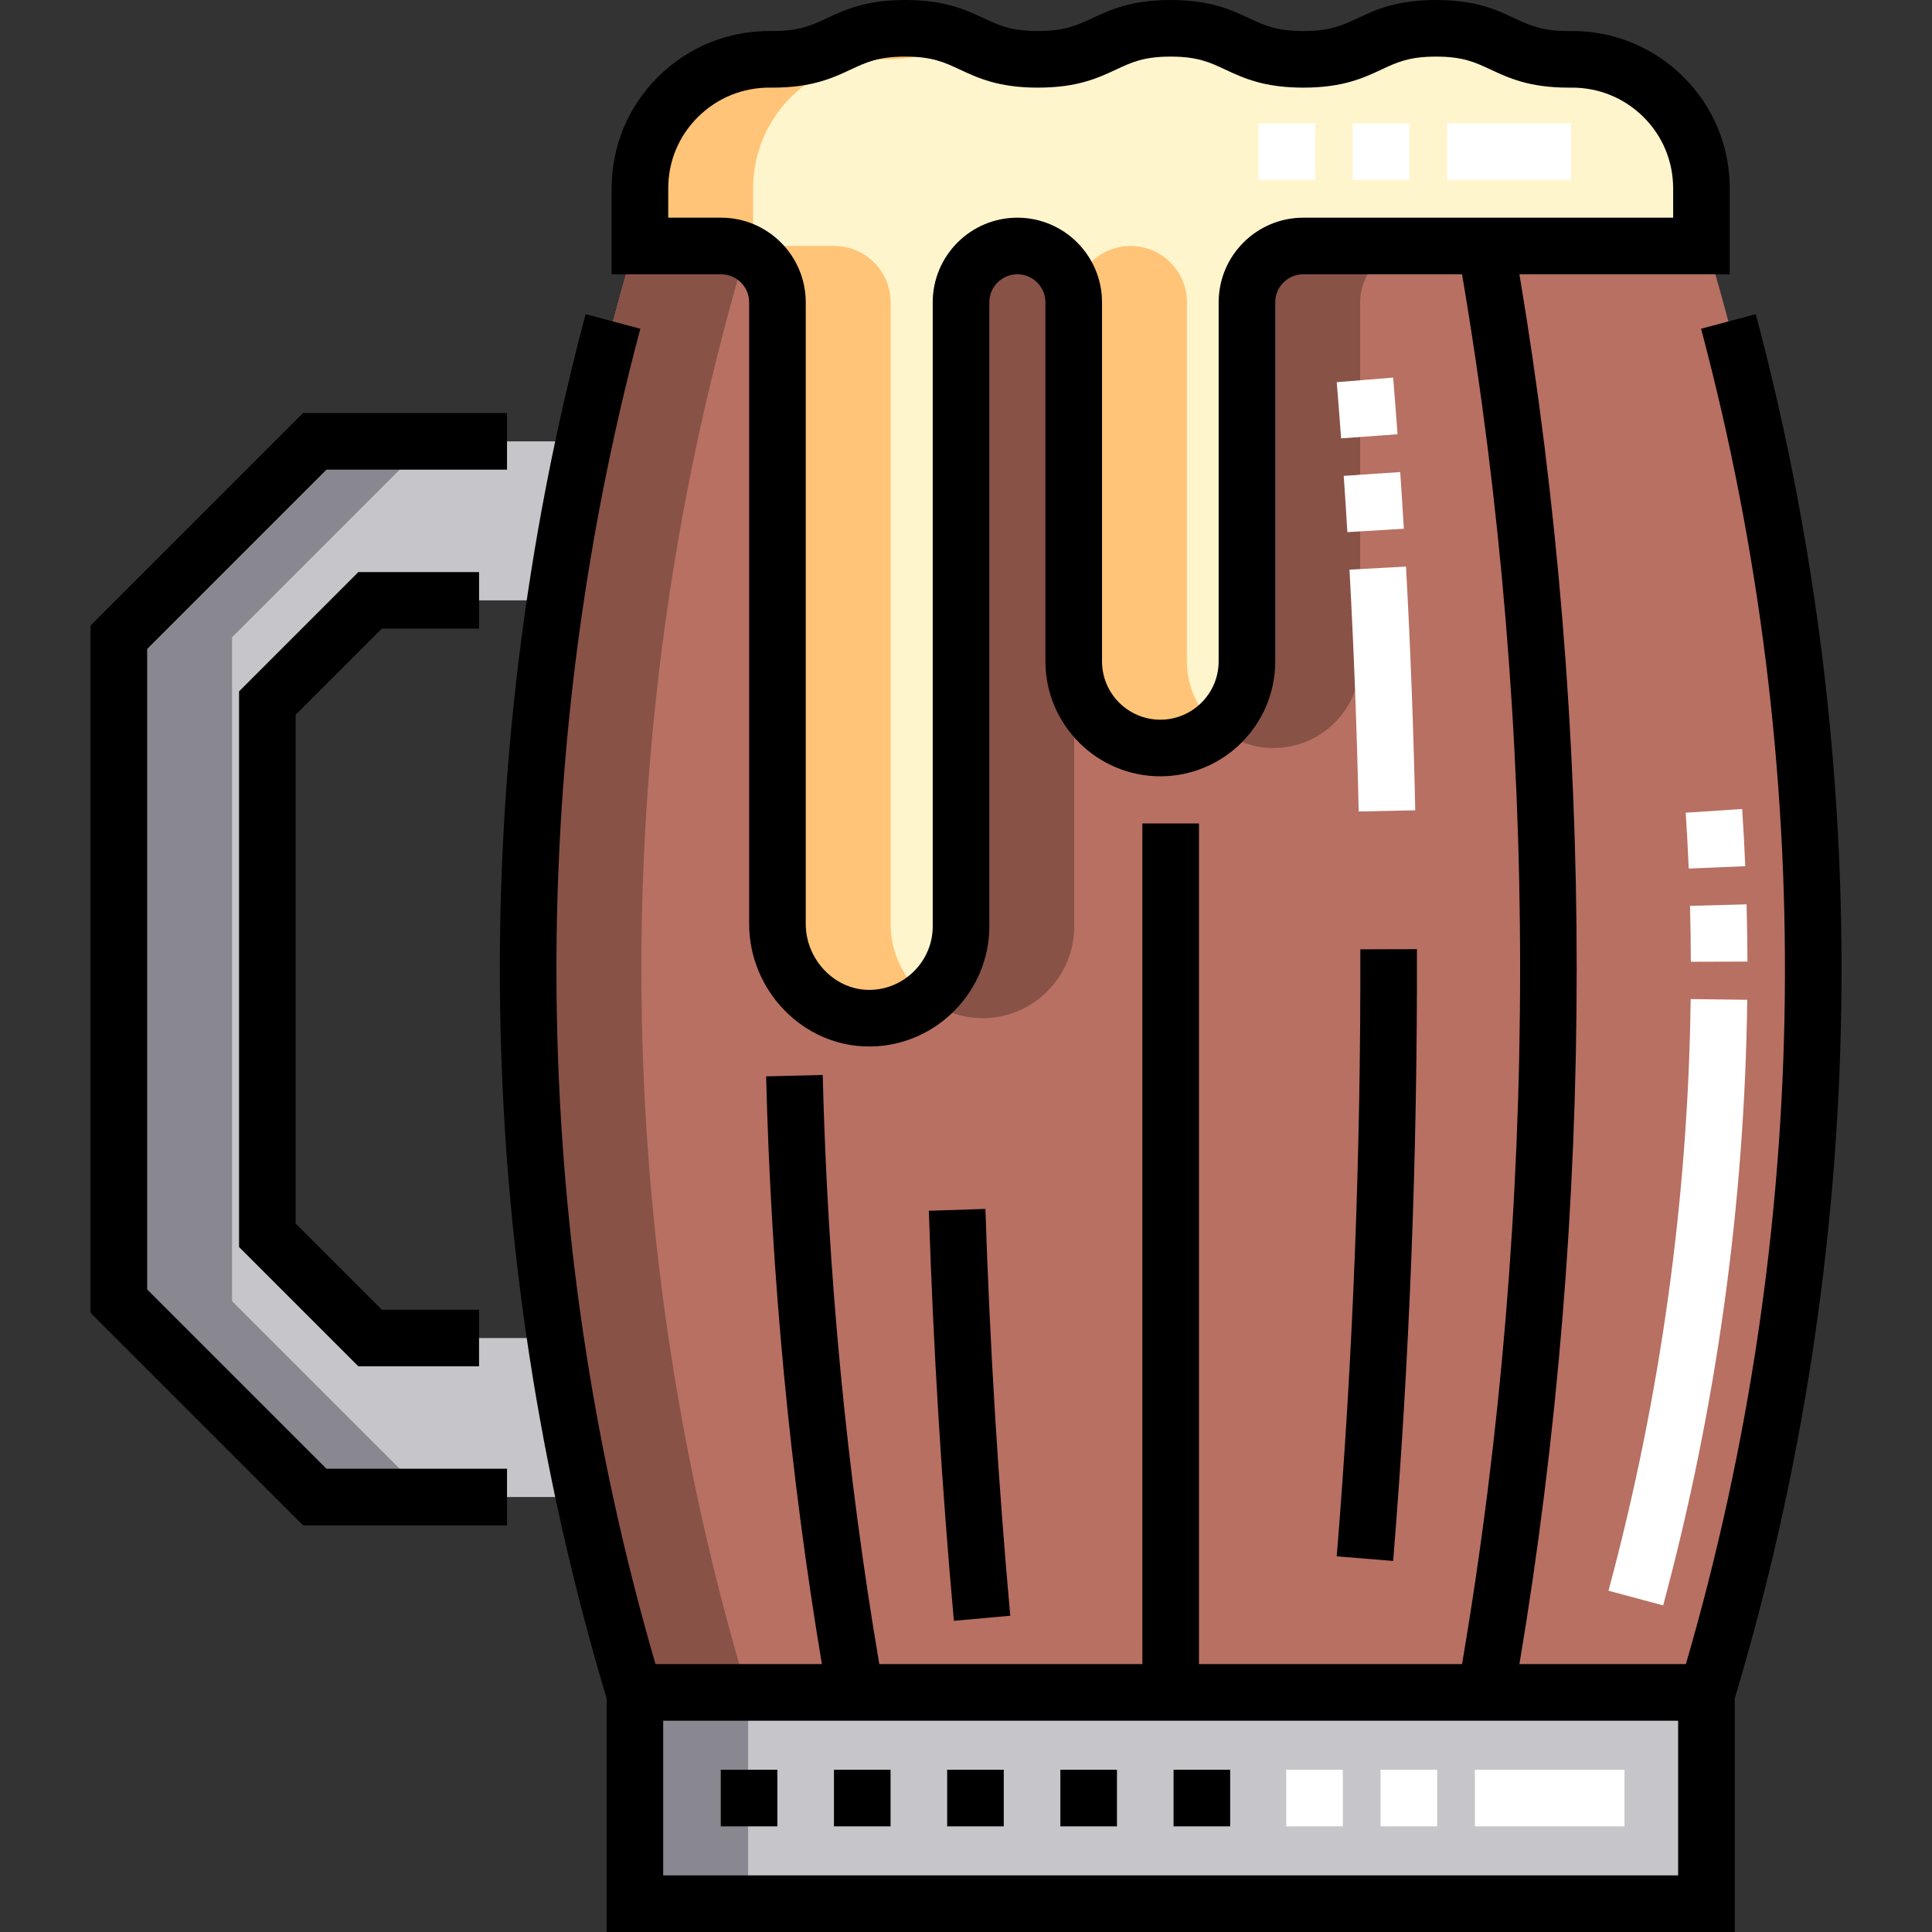 <svg height="512pt" viewBox="-24 0 512 512" width="512pt" xmlns="http://www.w3.org/2000/svg"><rect x="-24" y="0" width="512" height="512" fill="#333333" stroke="none"/><path d="m428.219 448.508v55.992h-283.965v-55.992zm0 0" fill="#c6c5ca"/><path d="m167.098 65.188c8.246 0 14.934 6.684 14.934 14.934v164.75c0 13.633 11.156 25.211 24.789 24.957 13.219-.25 23.859-11.043 23.859-24.32v-165.387c0-8.25 6.684-14.934 14.934-14.934 8.246 0 14.934 6.684 14.934 14.934v95.152c0 12.676 10.277 22.953 22.953 22.953 12.68 0 22.953-10.277 22.953-22.953v-95.152c0-8.25 6.688-14.934 14.938-14.934h105.512v-15.277c0-19.062-15.574-34.375-34.637-34.191-.176.004-.355.004-.535.004-17.582 0-17.582-8.223-35.168-8.223-17.582 0-17.582 8.223-35.164 8.223-17.582 0-17.582-8.223-35.164-8.223s-17.582 8.223-35.164 8.223c-17.582 0-17.582-8.223-35.164-8.223-17.578 0-17.578 8.223-35.16 8.223-.176 0-.348 0-.52 0-19.062-.184-34.637 15.125-34.637 34.188v15.277zm0 0" fill="#fff5cc"/><path d="m428.387 65.188h-107c-8.246 0-14.934 6.684-14.934 14.934v95.152c0 12.68-10.277 22.957-22.953 22.957-12.68 0-22.953-10.277-22.953-22.957v-95.152c0-8.25-6.688-14.934-14.938-14.934-8.246 0-14.934 6.684-14.934 14.934v165.387c0 13.277-10.641 24.07-23.859 24.316-13.633.258-24.789-11.32-24.789-24.957v-164.746c0-8.25-6.684-14.934-14.934-14.934h-22.988c-37.508 125.016-37.508 258.293-.004 383.309l.004.012h284.281v-.012c37.504-125.016 37.504-258.293 0-383.309zm0 0" fill="#b77062"/><path d="m123.176 354.594h-49.098l-27.227-27.23v-141.035l27.227-27.227h49.098c2.09-14.105 4.633-28.156 7.633-42.137h-71.398l-51.91 51.91v175.941l51.91 51.91h71.398c-3-13.977-5.543-28.031-7.633-42.133zm0 0" fill="#c6c5ca"/><path d="m144.254 448.508h30v55.992h-30zm0 0" fill="#898890"/><path d="m212.031 244.867v-164.746c0-8.25-6.688-14.934-14.934-14.934h-21.508v-15.277c0-19.062 15.574-34.371 34.637-34.191.172.004.344.004.52.004 10.488 0 14.719-2.926 20.16-5.289-3.676-1.594-7.91-2.934-15-2.934-17.578 0-17.578 8.223-35.16 8.223-.176 0-.348 0-.52-.004-19.062-.18-34.637 15.129-34.637 34.191v15.277h21.508c8.246 0 14.934 6.684 14.934 14.934v164.746c0 13.637 11.156 25.215 24.789 24.961 5.547-.105 10.641-2.066 14.684-5.289-5.762-4.621-9.473-11.805-9.473-19.672zm0 0" fill="#ffc477"/><path d="m290.547 175.273v-95.152c0-8.25-6.688-14.934-14.934-14.934-8.25 0-14.934 6.684-14.934 14.934v97.633c1.234 11.512 10.98 20.473 22.82 20.473 5.734 0 10.977-2.102 15-5.578-4.871-4.207-7.953-10.43-7.953-17.375zm0 0" fill="#ffc477"/><path d="m236.82 269.828c13.219-.25 23.859-11.043 23.859-24.32v-67.754c-.086-.816-.133-1.645-.133-2.48v-95.152c0-8.25-6.688-14.934-14.934-14.934-8.25 0-14.934 6.684-14.934 14.934v165.387c0 7.703-3.586 14.57-9.176 19.027 4.223 3.391 9.547 5.398 15.316 5.293zm0 0" fill="#895247"/><path d="m313.5 198.227c12.676 0 22.953-10.277 22.953-22.953v-95.152c0-8.25 6.688-14.934 14.934-14.934h-30c-8.246 0-14.934 6.684-14.934 14.934v95.152c0 6.945-3.082 13.168-7.953 17.375 4.023 3.477 9.266 5.578 15 5.578zm0 0" fill="#895247"/><path d="m173.652 66.699c-1.977-.969-4.203-1.512-6.555-1.512h-22.992c-37.508 125.016-37.508 258.293-.004 383.312l.004.008h30l-.004-.008c-37.355-124.516-37.504-257.219-.449-381.801zm0 0" fill="#895247"/><path d="m37.5 168.875 51.91-51.91h-30l-51.91 51.91v175.945l51.91 51.91h30l-51.91-51.91zm0 0" fill="#898890"/><path d="m345.199 413.668c4.328-53.035 6.449-107.582 6.301-162.133l-15 .043c.148 54.129-1.957 108.254-6.254 160.867zm0 0"/><path d="m237.145 320.375-14.992.488c1.191 36.582 3.422 73.145 6.637 108.672l14.938-1.352c-3.188-35.242-5.402-71.512-6.582-107.809zm0 0"/><path d="m167.008 469.004h15v15h-15zm0 0"/><path d="m197.008 469.004h15v15h-15zm0 0"/><path d="m227.008 469.004h15v15h-15zm0 0"/><path d="m257.008 469.004h15v15h-15zm0 0"/><path d="m287.008 469.004h15v15h-15zm0 0"/><path d="m441.293 83.258-14.492 3.859c30.957 116.227 29.551 238.457-4.02 353.891h-44.117c20.234-120.691 20.234-247.633 0-368.32h55.734v-22.777c0-11.199-4.379-21.707-12.336-29.586-7.988-7.914-18.629-12.227-29.883-12.105l-.449.004c-7.125 0-10.34-1.504-14.41-3.406-4.828-2.258-10.301-4.816-20.758-4.816-10.461 0-15.934 2.559-20.762 4.816-4.066 1.902-7.281 3.406-14.406 3.406-7.121 0-10.336-1.504-14.402-3.406-4.828-2.258-10.301-4.816-20.758-4.816-10.461 0-15.934 2.559-20.762 4.816-4.066 1.902-7.281 3.406-14.402 3.406-7.125 0-10.336-1.504-14.406-3.406-4.828-2.258-10.301-4.816-20.758-4.816s-15.93 2.559-20.758 4.816c-4.066 1.902-7.277 3.406-14.402 3.406l-.449-.004c-11.266-.109-21.883 4.195-29.875 12.109-7.953 7.879-12.332 18.383-12.332 29.582v22.777h29.008c4.098 0 7.434 3.332 7.434 7.434v164.746c0 17.395 14.051 32.465 31.84 32.465.195 0 .391-.004.59-.008 17.215-.32 31.219-14.594 31.219-31.816v-165.387c0-4.102 3.336-7.434 7.434-7.434 4.098 0 7.434 3.332 7.434 7.434v95.152c0 16.793 13.664 30.453 30.453 30.453 16.793 0 30.453-13.66 30.453-30.453v-95.152c0-4.102 3.336-7.434 7.438-7.434h42.062c20.523 120.625 20.523 247.688 0 368.32h-69.715v-222.781h-15v222.781h-69.715c-8.637-50.797-13.68-103.289-14.996-156.137l-14.996.375c1.312 52.688 6.281 105.043 14.781 155.762h-44.102c-33.57-115.422-34.977-237.664-4.02-353.891l-14.496-3.859c-32.098 120.512-30.176 247.348 5.559 366.84v61.902h298.969v-61.848c35.746-119.5 37.676-246.359 5.57-366.895zm-142.34-3.137v95.152c0 8.523-6.934 15.453-15.453 15.453s-15.453-6.93-15.453-15.453v-95.152c0-12.371-10.062-22.434-22.434-22.434-12.371 0-22.434 10.062-22.434 22.434v165.387c0 9.105-7.402 16.648-16.5 16.82-9.402.199-17.148-8.02-17.148-17.461v-164.746c0-12.371-10.062-22.434-22.434-22.434h-14.008v-7.777c0-7.164 2.801-13.887 7.891-18.926 5.125-5.074 11.914-7.824 19.16-7.766l.605.004c10.457 0 15.93-2.562 20.758-4.816 4.066-1.902 7.281-3.406 14.402-3.406 7.125 0 10.336 1.504 14.406 3.406 4.828 2.258 10.301 4.816 20.758 4.816 10.457 0 15.93-2.559 20.758-4.816 4.066-1.902 7.281-3.406 14.406-3.406 7.121 0 10.336 1.504 14.402 3.406 4.828 2.258 10.301 4.816 20.758 4.816 10.461 0 15.934-2.559 20.762-4.816 4.066-1.902 7.281-3.406 14.406-3.406s10.336 1.504 14.406 3.406c4.828 2.258 10.301 4.816 20.762 4.816l.605-.004c7.25-.059 14.047 2.688 19.172 7.762 5.09 5.039 7.891 11.762 7.891 18.93v7.777h-98.012c-12.371 0-22.434 10.062-22.434 22.434zm121.766 416.879h-268.965v-40.992h268.965zm0 0"/><path d="m15 341.711v-169.727l47.516-47.52h47.848v-15h-54.059l-56.305 56.305v182.156l56.305 56.305h54.059v-15h-47.848zm0 0"/><path d="m77.188 166.602h25.77v-15h-31.984l-31.621 31.621v147.25l31.621 31.621h31.98v-15h-25.766l-22.836-22.836v-134.82zm0 0"/><g fill="#fff"><path d="m416.75 425.457-14.484-3.898c13.785-51.227 21.113-103.98 21.777-156.797l14.996.188c-.68 54.07-8.18 108.07-22.289 160.508zm7.34-170.578c-.016-4.918-.09-9.906-.219-14.82l14.992-.398c.133 5.031.211 10.137.227 15.172zm-.559-24.699c-.211-4.941-.48-9.918-.801-14.801l14.965-.988c.332 5 .605 10.098.82 15.156zm0 0"/><path d="m336.062 215.055c-.457-21.391-1.277-42.953-2.434-64.094l14.98-.816c1.164 21.301 1.988 43.035 2.449 64.59zm-3-74.035c-.301-4.977-.617-9.949-.957-14.91l14.965-1.016c.344 5 .664 10.008.965 15.027zm-1.656-24.844c-.367-4.973-.75-9.938-1.156-14.895l14.949-1.219c.41 4.996.797 10 1.164 15.016zm0 0"/><path d="m392.34 47.688h-32.832v-15h32.832zm-42.832 0h-15v-15h15zm-25 0h-15v-15h15zm0 0"/><path d="m406.508 484.004h-39.645v-15h39.645zm-49.645 0h-15v-15h15zm-25 0h-15v-15h15zm0 0"/></g></svg>